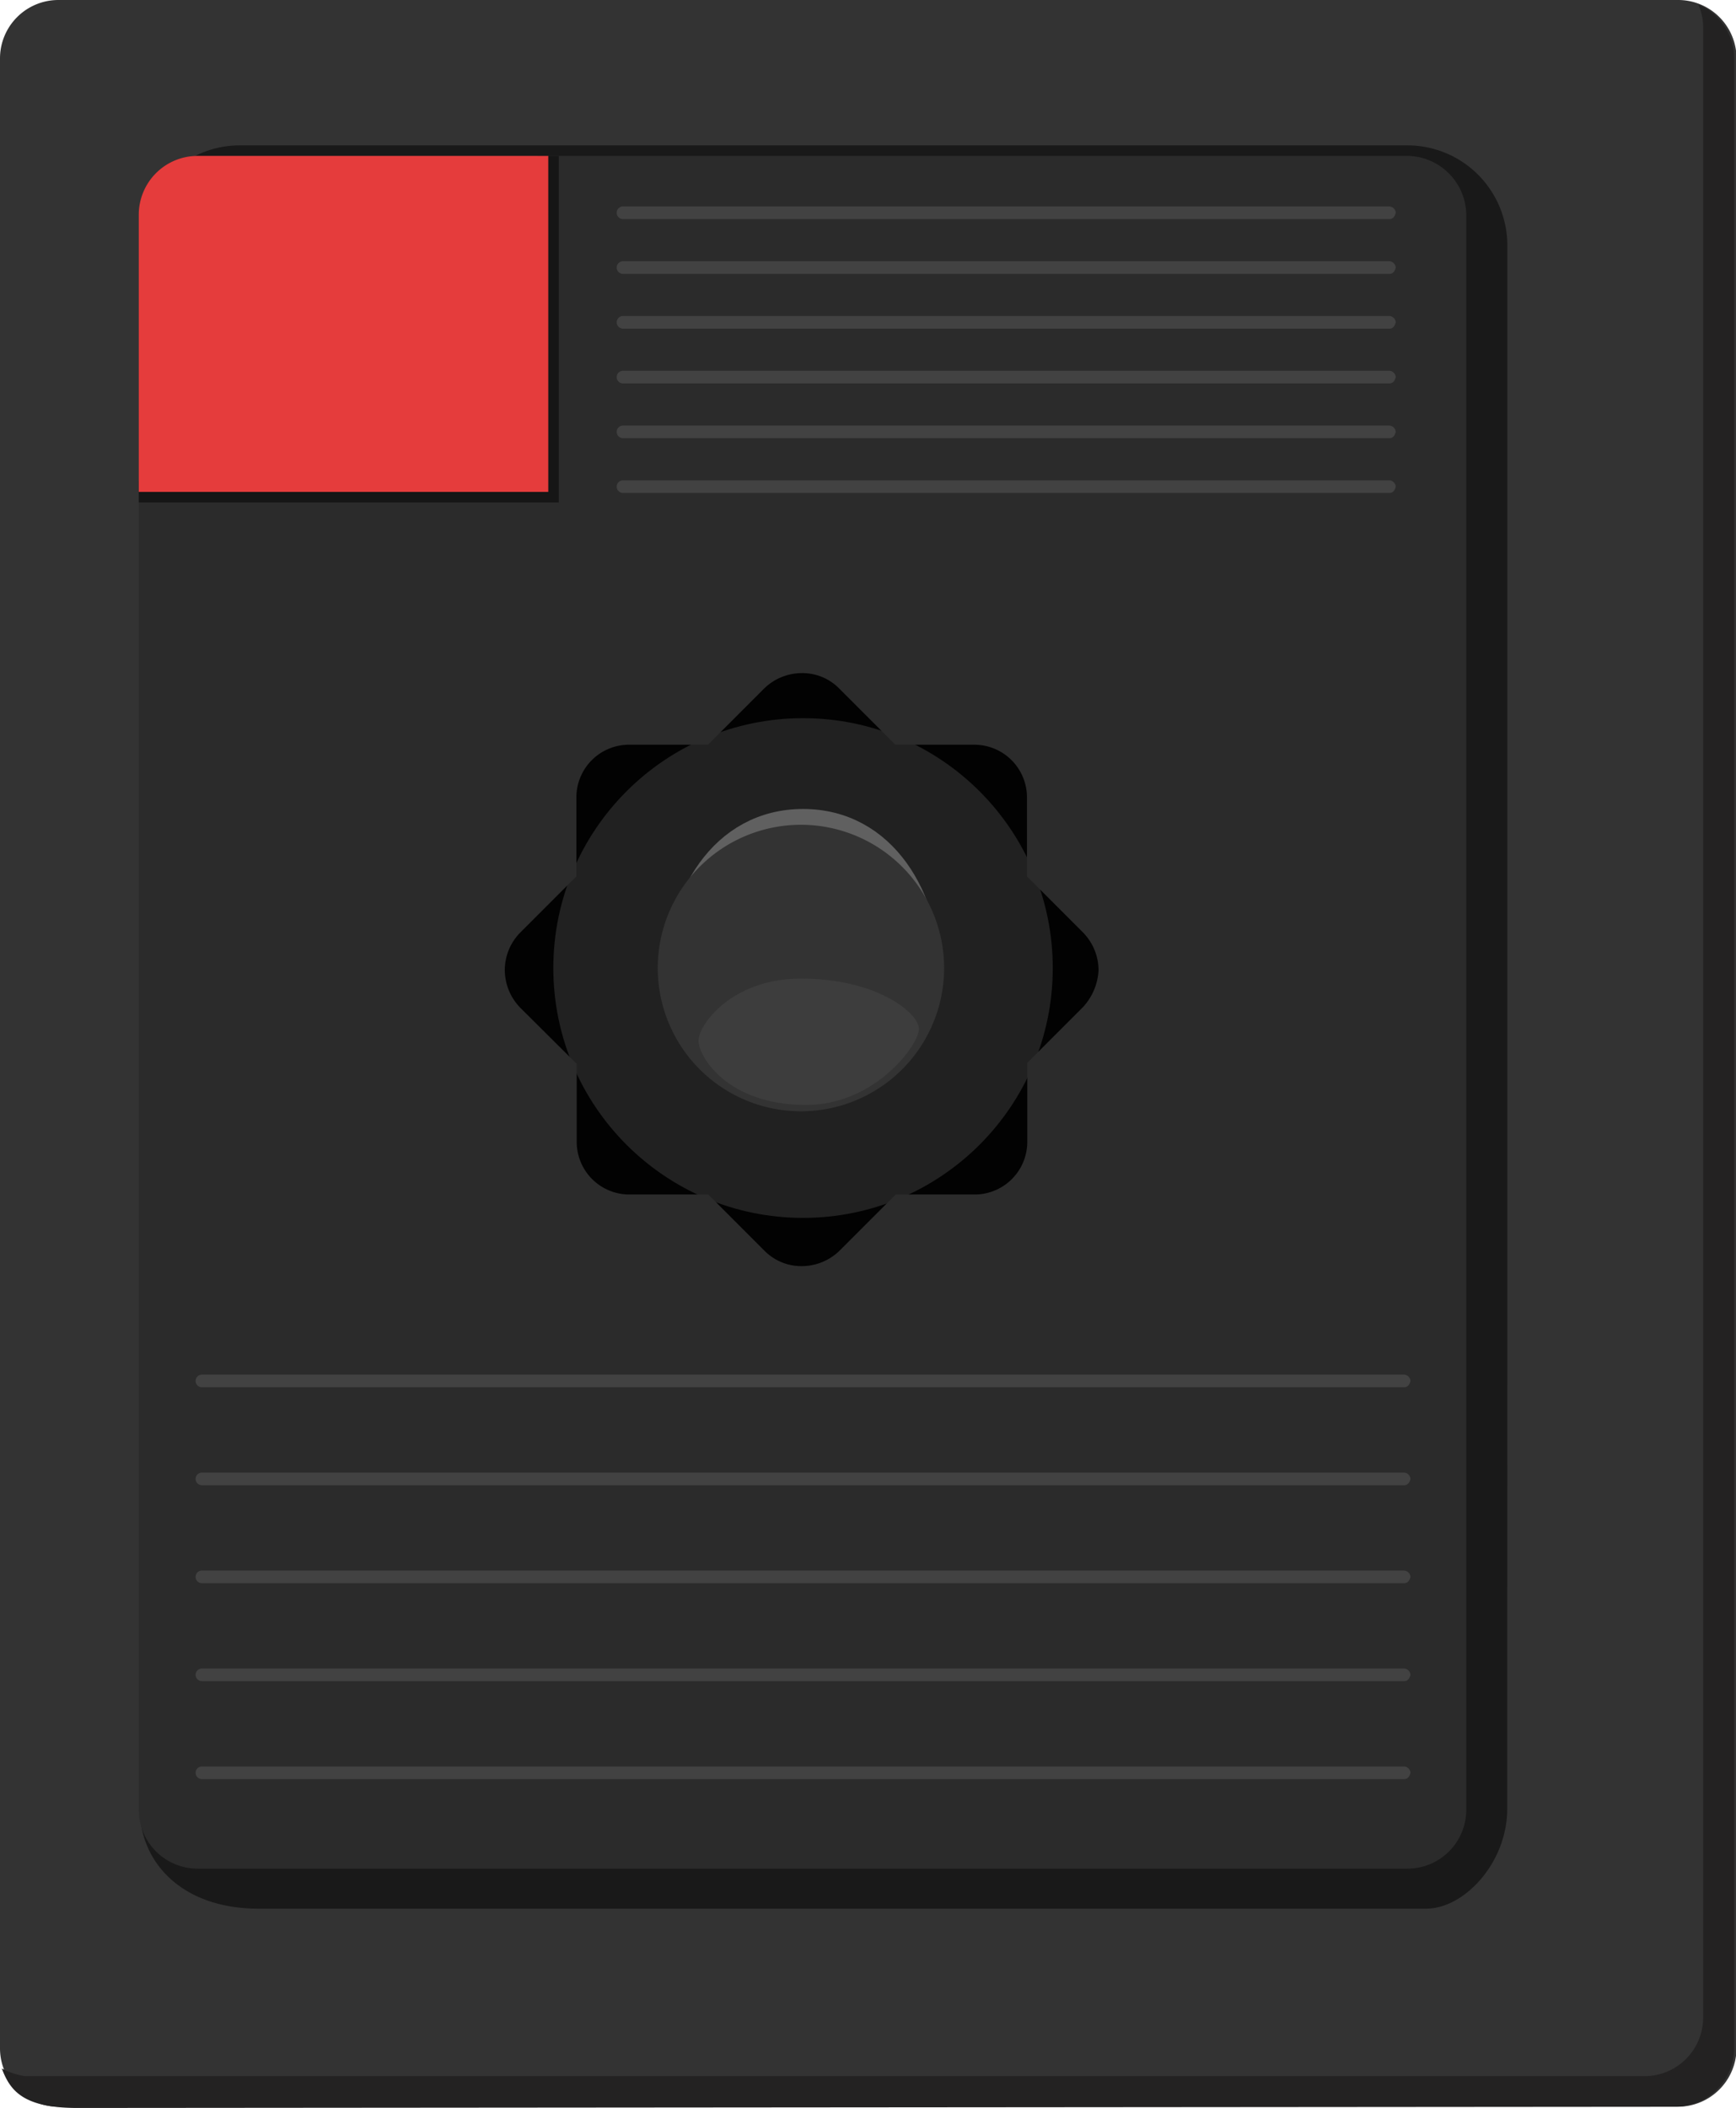 <svg id="Calque_1" data-name="Calque 1" xmlns="http://www.w3.org/2000/svg" width="164.9" height="200.12" viewBox="0 0 164.9 200.12"><defs><style>.cls-1{fill:#333;}.cls-2{fill:#232222;}.cls-3{fill:#020202;stroke:#191919;stroke-width:5px;}.cls-3,.cls-7,.cls-8{stroke-miterlimit:10;}.cls-4{fill:#212121;}.cls-5{fill:#2b2b2b;}.cls-6{fill:#424242;}.cls-7,.cls-8{fill:none;}.cls-7{stroke:#606060;stroke-width:3px;}.cls-8{stroke:#161616;stroke-width:2px;}.cls-9{fill:#e53c3c;}.cls-10{fill:#606060;opacity:0.22;}</style></defs><path class="cls-1" d="M160,200.4H6.05a5.55,5.55,0,0,1-5.5-5.5V5.9A5.55,5.55,0,0,1,6.05.4H160a5.55,5.55,0,0,1,5.5,5.5V194.8a5.57,5.57,0,0,1-5.5,5.6" transform="translate(-0.55 -0.4)"/><path class="cls-2" d="M161.87.83A5.28,5.28,0,0,1,162.33,3V191.9a5.57,5.57,0,0,1-5.5,5.6H2.93a7,7,0,0,1-2.21-.73c.79,2.09,2,3.75,7.18,3.75l151.88-.12a5.57,5.57,0,0,0,5.5-5.6V5.9A5.54,5.54,0,0,0,161.87.83Z" transform="translate(-0.55 -0.4)"/><path class="cls-3" d="M141.23,97.3V23.7a7,7,0,0,0-7-7H23.33a7,7,0,0,0-7,7V172.1c0,3.9,3.1,7,8.78,7H136c2.12,0,5.22-3.1,5.22-7Z" transform="translate(-0.55 -0.4)"/><circle class="cls-4" cx="76.28" cy="91.9" r="23.72"/><path class="cls-5" d="M134.23,15.2H19.33a5.59,5.59,0,0,0-5.6,5.6V172.2a5.59,5.59,0,0,0,5.6,5.6h114.9a5.59,5.59,0,0,0,5.6-5.6V20.8A5.66,5.66,0,0,0,134.23,15.2ZM103.43,96l-5.3,5.3v7.5a5,5,0,0,1-5,5h-7.5l-5.3,5.3a5.15,5.15,0,0,1-3.6,1.5,4.91,4.91,0,0,1-3.6-1.5l-5.3-5.3h-7.5a5,5,0,0,1-5-5v-7.4L50,96.1a5.15,5.15,0,0,1-1.5-3.6A5.08,5.08,0,0,1,50,88.9l5.3-5.3V76.1a5,5,0,0,1,5-5h7.5l5.3-5.3a5.15,5.15,0,0,1,3.6-1.5,4.91,4.91,0,0,1,3.6,1.5l5.3,5.3h7.5a5,5,0,0,1,5,5v7.5l5.3,5.3a5.15,5.15,0,0,1,1.5,3.6A5.58,5.58,0,0,1,103.43,96Z" transform="translate(-0.55 -0.4)"/><path class="cls-6" d="M133.93,132.1H19.73a.6.6,0,0,1,0-1.2h114.2a.65.65,0,0,1,.6.6q-.15.6-.6.6m0,9.3H19.73a.6.6,0,0,1,0-1.2h114.2a.65.65,0,0,1,.6.6q-.15.6-.6.6m0,9.3H19.73a.6.6,0,0,1,0-1.2h114.2a.65.65,0,0,1,.6.6q-.15.6-.6.6m0,9.3H19.73a.6.6,0,0,1,0-1.2h114.2a.65.65,0,0,1,.6.6q-.15.6-.6.6m0,9.3H19.73a.6.6,0,0,1,0-1.2h114.2a.65.65,0,0,1,.6.6q-.15.6-.6.6m-1.4-148.1H59.73a.6.6,0,1,1,0-1.2h72.8a.65.65,0,0,1,.6.6q-.15.6-.6.6m0,5.2H59.73a.6.6,0,1,1,0-1.2h72.8a.65.65,0,0,1,.6.6q-.15.6-.6.6m0,5.2H59.73a.6.6,0,0,1,0-1.2h72.8a.65.65,0,0,1,.6.6q-.15.6-.6.6m0,5.2H59.73a.6.6,0,1,1,0-1.2h72.8a.65.65,0,0,1,.6.6q-.15.6-.6.6m0,5.2H59.73a.6.6,0,0,1,0-1.2h72.8a.65.65,0,0,1,.6.6q-.15.6-.6.6m0,5.2H59.73a.6.6,0,0,1,0-1.2h72.8a.65.65,0,0,1,.6.6q-.15.6-.6.6" transform="translate(-0.55 -0.4)"/><path class="cls-7" d="M65.23,93.3c0-7.5,4.1-14.6,11.6-14.6s11.6,7.1,11.6,14.6" transform="translate(-0.55 -0.4)"/><path class="cls-7" d="M90.43,93.3" transform="translate(-0.55 -0.4)"/><path class="cls-1" d="M90.23,92.3a13.6,13.6,0,1,1-13.6-13.6,13.61,13.61,0,0,1,13.6,13.6" transform="translate(-0.55 -0.4)"/><path class="cls-8" d="M52.63,15.2V47.1H13.73" transform="translate(-0.55 -0.4)"/><path class="cls-9" d="M13.73,47.1h38.9V15.2H19.33a5.59,5.59,0,0,0-5.6,5.6Z" transform="translate(-0.55 -0.4)"/><path class="cls-10" d="M87.84,98.08c0,1.5-4.17,7.22-10.72,7.22-7.5,0-10.22-4.61-10.22-6.11s3.16-5.89,9.73-5.89C83.84,93.3,87.84,96.58,87.84,98.08Z" transform="translate(-0.55 -0.4)"/></svg>